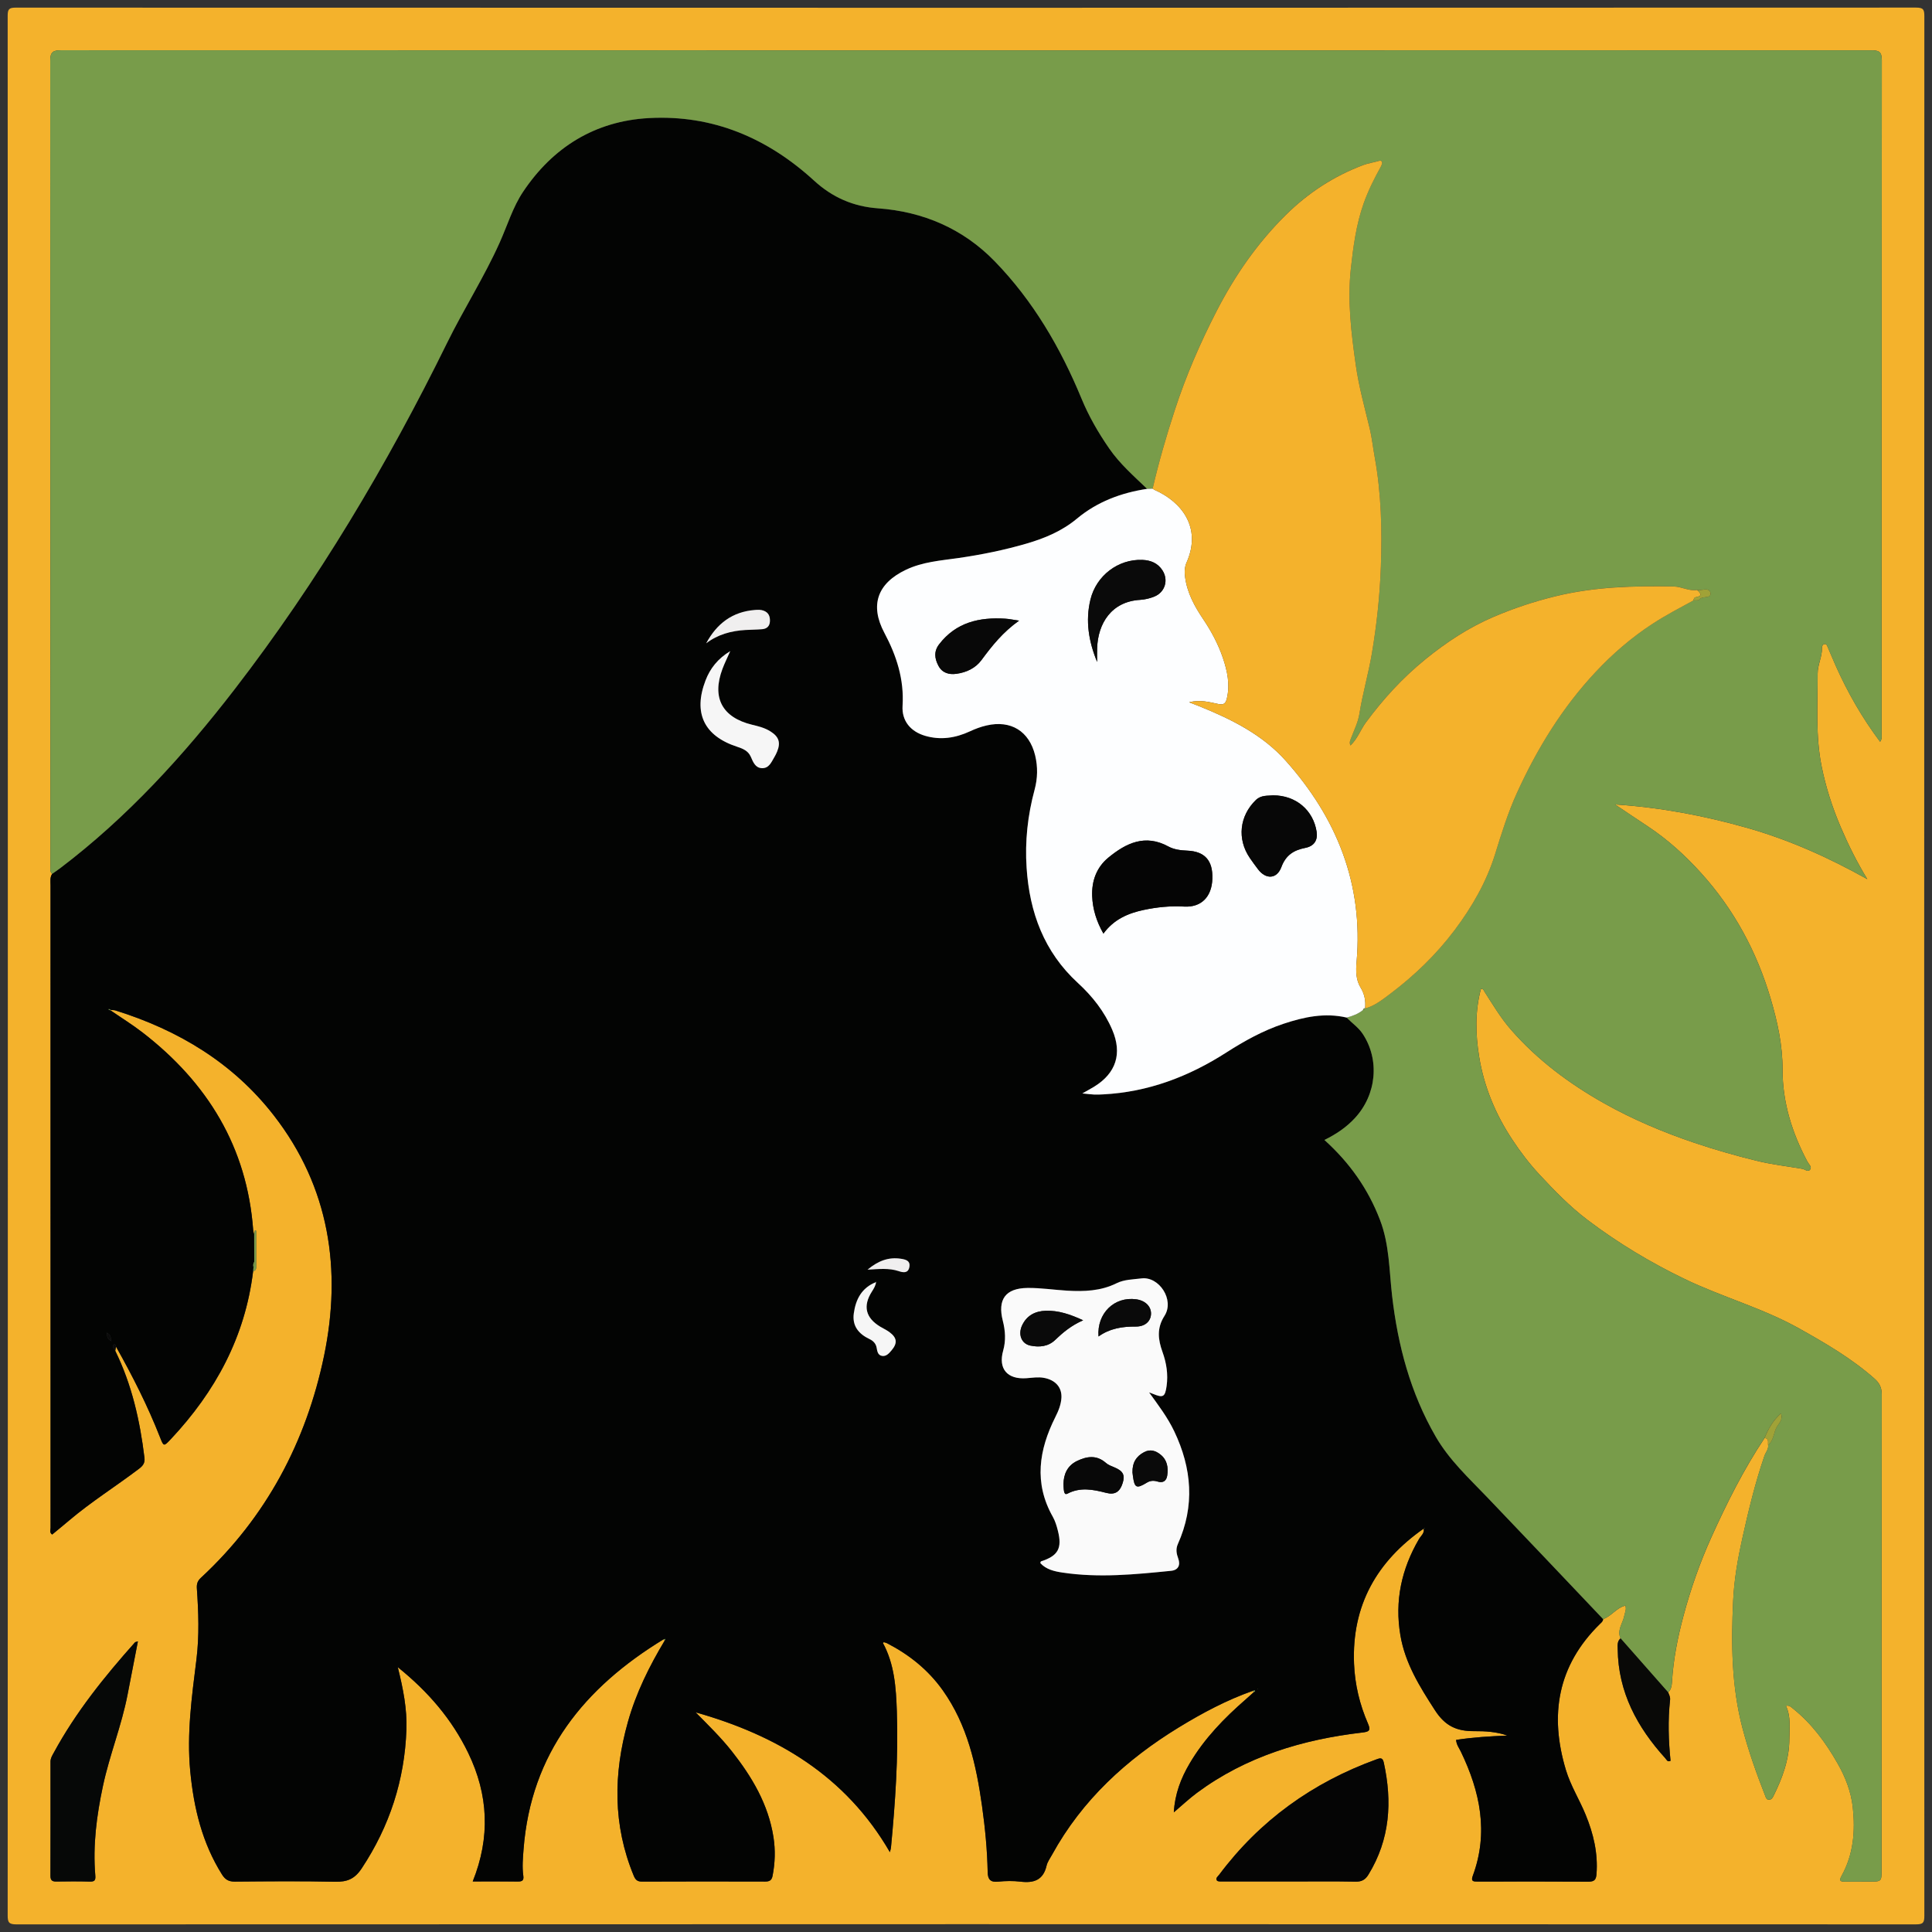 <?xml version="1.0" encoding="utf-8"?>
<!-- Generator: Adobe Illustrator 16.0.0, SVG Export Plug-In . SVG Version: 6.00 Build 0)  -->
<!DOCTYPE svg PUBLIC "-//W3C//DTD SVG 1.1//EN" "http://www.w3.org/Graphics/SVG/1.1/DTD/svg11.dtd">
<svg version="1.1" id="Layer_1" xmlns="http://www.w3.org/2000/svg" xmlns:xlink="http://www.w3.org/1999/xlink" x="0px" y="0px"
	 width="100px" height="100px" viewBox="0 0 100 100" enable-background="new 0 0 100 100" xml:space="preserve">
<rect x="0" y="0" width="100" height="100" fill="#333333" stroke="none"/>
<g>
	<path fill="#F4B22C" d="M0.405,49.953c0-16.377,0.001-32.755-0.008-49.131c0-0.337,0.063-0.427,0.417-0.427
		c32.784,0.01,65.569,0.011,98.352-0.002c0.389,0,0.438,0.098,0.438,0.455c-0.01,32.769-0.01,65.537,0,98.306
		c0,0.364-0.061,0.451-0.441,0.451c-32.768-0.012-65.537-0.012-98.306,0.001c-0.408,0-0.461-0.109-0.46-0.479
		C0.406,82.736,0.405,66.345,0.405,49.953z M83.879,84.803c-0.18,0.148-0.148,0.357-0.146,0.55c0.023,2.235,1.01,4.053,2.469,5.66
		c0.061,0.066,0.098,0.206,0.266,0.126c-0.107-1.043-0.141-2.097-0.025-3.147c0.018-0.148-0.045-0.267-0.098-0.392
		c0.154-0.148,0.186-0.346,0.197-0.543c0.07-1.166,0.297-2.309,0.598-3.429c0.369-1.382,0.844-2.735,1.434-4.045
		c0.803-1.78,1.676-3.523,2.762-5.153c0.25,0.031,0.154,0.233,0.182,0.373c0.029,0.216-0.129,0.37-0.191,0.555
		c-0.479,1.393-0.822,2.817-1.141,4.255c-0.238,1.07-0.426,2.149-0.477,3.228c-0.107,2.216-0.09,4.432,0.484,6.616
		c0.316,1.202,0.73,2.36,1.18,3.51c0.031,0.08,0.062,0.184,0.178,0.188c0.125,0.002,0.186-0.078,0.238-0.182
		c0.465-0.93,0.822-1.894,0.828-2.949c0.004-0.582,0.088-1.174-0.178-1.733c0.182-0.031,0.266,0.064,0.359,0.14
		c0.979,0.781,1.705,1.768,2.318,2.847c0.404,0.708,0.697,1.467,0.785,2.27c0.133,1.225,0.037,2.438-0.582,3.547
		c-0.166,0.298-0.012,0.3,0.203,0.299c0.414-0.001,0.828-0.001,1.24-0.002c0.625-0.001,0.627-0.001,0.627-0.604
		c0-8.204-0.002-16.409,0.01-24.613c0-0.363-0.127-0.599-0.383-0.823c-1.182-1.042-2.531-1.828-3.898-2.593
		c-1.887-1.056-3.98-1.622-5.922-2.558c-1.781-0.859-3.461-1.871-5.033-3.062c-0.912-0.692-1.709-1.513-2.492-2.356
		c-0.52-0.562-0.971-1.154-1.383-1.779c-0.871-1.311-1.473-2.746-1.727-4.306c-0.191-1.176-0.217-2.356,0.094-3.521
		c0.135,0.006,0.145,0.095,0.184,0.155c0.436,0.678,0.848,1.372,1.381,1.979c1.365,1.559,3.002,2.779,4.803,3.793
		c1.486,0.837,3.053,1.497,4.664,2.043c1.059,0.358,2.137,0.665,3.221,0.933c0.779,0.192,1.586,0.284,2.379,0.419
		c0.139,0.022,0.297,0.196,0.406,0.037c0.102-0.145-0.072-0.278-0.141-0.409c-0.795-1.489-1.289-3.068-1.287-4.764
		c0.004-1.265-0.264-2.478-0.615-3.669c-0.719-2.436-1.9-4.627-3.613-6.518c-0.818-0.903-1.715-1.719-2.734-2.394
		c-0.539-0.355-1.074-0.717-1.711-1.144c2.391,0.158,4.607,0.585,6.791,1.2c2.199,0.619,4.264,1.548,6.268,2.667
		c-0.539-0.881-0.986-1.784-1.385-2.717c-0.43-1.01-0.764-2.051-0.979-3.121c-0.32-1.585-0.201-3.197-0.205-4.8
		c-0.002-0.467,0.238-0.875,0.223-1.336c-0.002-0.073,0.035-0.194,0.152-0.196c0.09-0.003,0.115,0.09,0.143,0.156
		c0.141,0.316,0.27,0.638,0.41,0.954c0.623,1.396,1.375,2.714,2.305,3.95c0.111-0.154,0.076-0.295,0.076-0.427
		c0-11.618-0.002-23.235,0.012-34.854c0-0.465-0.178-0.508-0.557-0.508C65.617,2.611,34.391,2.611,3.165,2.602
		C2.732,2.601,2.6,2.699,2.6,3.149C2.612,17.033,2.61,30.916,2.611,44.8c0,0.148-0.044,0.311,0.088,0.434
		c-0.12,0.179-0.083,0.383-0.083,0.578C2.614,56.903,2.614,67.994,2.618,79.085c0,0.109-0.067,0.242,0.082,0.344
		c0.292-0.242,0.587-0.48,0.876-0.727c1.146-0.971,2.419-1.768,3.613-2.673c0.193-0.146,0.322-0.293,0.289-0.568
		c-0.232-1.922-0.652-3.792-1.513-5.542c0.013-0.073,0.025-0.146,0.039-0.218c0.855,1.519,1.642,3.069,2.279,4.693
		c0.19,0.485,0.192,0.486,0.56,0.096c2.311-2.462,3.85-5.301,4.259-8.694c0.102-0.021,0.157-0.083,0.157-0.188
		c0-0.637,0-1.271,0-1.908c-0.024-0.002-0.047-0.004-0.071-0.006c-0.011,0.068-0.021,0.135-0.032,0.202
		c-0.018-0.073-0.045-0.146-0.051-0.221c-0.313-4.304-2.367-7.637-5.727-10.233c-0.529-0.408-1.101-0.762-1.653-1.142l0.021-0.021
		c0.076,0.006,0.155-0.001,0.226,0.021c3.261,1.019,6.09,2.715,8.205,5.44c2.88,3.71,3.519,7.988,2.596,12.438
		c-0.922,4.438-2.993,8.358-6.375,11.49c-0.175,0.161-0.225,0.314-0.208,0.557c0.085,1.222,0.129,2.446-0.022,3.664
		c-0.24,1.929-0.509,3.849-0.32,5.803c0.183,1.896,0.617,3.703,1.645,5.337c0.167,0.264,0.349,0.366,0.663,0.363
		c1.729-0.015,3.458-0.031,5.187,0.007c0.618,0.013,1.01-0.136,1.376-0.688c1.45-2.189,2.226-4.578,2.317-7.191
		c0.037-1.055-0.163-2.089-0.447-3.228c1.589,1.28,2.806,2.707,3.646,4.441c1.048,2.163,1.151,4.372,0.233,6.651
		c0.821,0,1.584-0.004,2.348,0.003c0.215,0.003,0.305-0.059,0.271-0.293c-0.065-0.456-0.022-0.914,0.012-1.373
		c0.381-4.979,3.144-8.37,7.246-10.869c0.018,0.024,0.038,0.046,0.06,0.065c-0.798,1.328-1.482,2.709-1.903,4.206
		c-0.755,2.683-0.783,5.34,0.298,7.957c0.088,0.214,0.184,0.312,0.428,0.31c2.128-0.009,4.255-0.008,6.383-0.002
		c0.221,0,0.332-0.063,0.377-0.292c0.131-0.667,0.152-1.336,0.047-2.007c-0.266-1.701-1.113-3.123-2.158-4.447
		c-0.568-0.72-1.226-1.357-1.871-2.012c4.204,1.188,7.762,3.279,10.055,7.238c0.031-0.126,0.05-0.18,0.056-0.235
		c0.223-2.347,0.387-4.697,0.304-7.058c-0.042-1.218-0.122-2.436-0.722-3.537c0.029-0.021,0.043-0.04,0.052-0.038
		c0.058,0.017,0.118,0.03,0.171,0.058c1.146,0.593,2.127,1.378,2.879,2.438c1.271,1.791,1.73,3.857,2.028,5.977
		c0.16,1.137,0.271,2.277,0.293,3.425c0.008,0.393,0.148,0.538,0.549,0.496c0.379-0.038,0.77-0.045,1.146,0
		c0.689,0.086,1.182-0.076,1.354-0.828c0.047-0.202,0.186-0.385,0.287-0.572c1.555-2.827,3.844-4.925,6.564-6.588
		c1.213-0.741,2.469-1.41,3.816-1.885c0.02,0.022,0.039,0.043,0.061,0.062c-0.137,0.122-0.27,0.246-0.408,0.366
		c-1.125,0.978-2.156,2.037-2.918,3.332c-0.449,0.764-0.762,1.571-0.816,2.525c0.434-0.369,0.801-0.714,1.201-1.012
		c2.543-1.882,5.459-2.757,8.555-3.119c0.344-0.04,0.453-0.097,0.295-0.459c-0.43-0.988-0.68-2.024-0.723-3.107
		c-0.121-3.017,1.18-5.296,3.611-6.993l-0.006-0.008c0.059,0.246-0.146,0.386-0.246,0.558c-0.902,1.549-1.262,3.194-0.959,4.978
		c0.248,1.459,1,2.654,1.787,3.875c0.531,0.823,1.133,1.091,2.035,1.084c0.568-0.004,1.158,0.03,1.713,0.228
		c-0.889,0.036-1.77,0.089-2.652,0.225c0.018,0.252,0.158,0.423,0.248,0.611c0.996,2.067,1.445,4.188,0.615,6.426
		c-0.111,0.298,0.041,0.295,0.252,0.295c1.914-0.003,3.826-0.007,5.74,0.005c0.299,0.001,0.389-0.097,0.412-0.389
		c0.084-1.081-0.158-2.093-0.564-3.081c-0.318-0.776-0.771-1.491-1.018-2.305c-0.863-2.856-0.432-5.406,1.75-7.554
		c0.076-0.075,0.168-0.137,0.174-0.259c0.432-0.146,0.688-0.589,1.152-0.696c0.066,0.189-0.02,0.346-0.055,0.521
		C84,84.017,83.686,84.372,83.879,84.803z M66.775,97.385c1.133,0,2.264-0.014,3.396,0.009c0.32,0.007,0.506-0.111,0.662-0.37
		c1.113-1.816,1.236-3.763,0.791-5.793c-0.062-0.292-0.207-0.228-0.393-0.161c-3.287,1.195-6.018,3.151-8.123,5.96
		c-0.066,0.089-0.213,0.186-0.117,0.309c0.047,0.058,0.195,0.045,0.297,0.046C64.451,97.387,65.613,97.386,66.775,97.385z
		 M7.138,84.957c-0.097,0.032-0.134,0.032-0.151,0.051c-1.578,1.771-3.062,3.611-4.2,5.707C2.707,90.861,2.615,91,2.615,91.182
		c0.002,1.972,0.002,3.943-0.003,5.915c-0.001,0.219,0.082,0.295,0.297,0.291c0.581-0.009,1.162-0.013,1.742,0.003
		c0.249,0.006,0.303-0.069,0.282-0.316c-0.133-1.567,0.07-3.105,0.397-4.638c0.341-1.6,0.966-3.122,1.274-4.729
		C6.778,86.802,6.956,85.897,7.138,84.957z"/>
	<path fill-rule="evenodd" clip-rule="evenodd" fill="#030403" d="M64.838,87.52c-1.348,0.475-2.604,1.144-3.816,1.885
		c-2.721,1.663-5.01,3.761-6.564,6.588c-0.102,0.188-0.24,0.37-0.287,0.572c-0.172,0.752-0.664,0.914-1.354,0.828
		c-0.377-0.045-0.768-0.038-1.146,0c-0.4,0.042-0.541-0.104-0.549-0.496c-0.022-1.147-0.133-2.288-0.293-3.425
		c-0.298-2.119-0.757-4.186-2.028-5.977c-0.752-1.06-1.733-1.845-2.879-2.438C45.868,85.03,45.808,85.017,45.75,85
		c-0.008-0.002-0.023,0.017-0.052,0.038c0.601,1.102,0.68,2.319,0.722,3.537c0.083,2.36-0.081,4.711-0.304,7.058
		c-0.005,0.056-0.025,0.109-0.056,0.235c-2.292-3.959-5.851-6.05-10.055-7.238c0.645,0.654,1.303,1.292,1.871,2.012
		c1.044,1.324,1.892,2.746,2.158,4.447c0.105,0.671,0.084,1.34-0.047,2.007c-0.045,0.229-0.156,0.292-0.377,0.292
		c-2.128-0.006-4.255-0.007-6.383,0.002c-0.244,0.002-0.339-0.096-0.428-0.31c-1.081-2.617-1.054-5.274-0.298-7.957
		c0.421-1.497,1.105-2.878,1.903-4.206c0.013-0.03,0.025-0.059,0.038-0.089c-0.032,0.008-0.065,0.016-0.097,0.023
		c-4.102,2.499-6.865,5.89-7.246,10.869c-0.035,0.459-0.077,0.917-0.012,1.373c0.033,0.234-0.056,0.296-0.271,0.293
		c-0.764-0.007-1.527-0.003-2.348-0.003c0.918-2.279,0.815-4.488-0.233-6.651c-0.84-1.734-2.056-3.161-3.646-4.441
		c0.284,1.139,0.484,2.173,0.447,3.228c-0.091,2.613-0.867,5.002-2.317,7.191c-0.366,0.553-0.758,0.701-1.376,0.688
		c-1.729-0.038-3.458-0.021-5.187-0.007c-0.314,0.003-0.497-0.1-0.663-0.363c-1.028-1.634-1.462-3.44-1.645-5.337
		c-0.188-1.954,0.081-3.874,0.32-5.803c0.151-1.218,0.107-2.442,0.022-3.664c-0.017-0.242,0.034-0.396,0.208-0.557
		c3.382-3.132,5.454-7.052,6.375-11.49c0.923-4.449,0.284-8.728-2.596-12.438c-2.114-2.726-4.943-4.422-8.205-5.44
		c-0.071-0.021-0.15-0.015-0.227-0.021c-0.035-0.019-0.069-0.039-0.104-0.054c-0.006-0.003-0.021,0.018-0.032,0.027
		c0.039,0.017,0.077,0.032,0.116,0.048c0.552,0.38,1.124,0.733,1.653,1.142c3.36,2.597,5.413,5.93,5.727,10.233
		c0.006,0.074,0.033,0.147,0.051,0.221c0.001,0.469,0.003,0.938,0.004,1.405c-0.055,0.093-0.071,0.191-0.041,0.296
		c-0.006,0.066-0.012,0.132-0.018,0.198c-0.409,3.394-1.948,6.232-4.259,8.694c-0.367,0.391-0.369,0.39-0.56-0.096
		c-0.637-1.624-1.424-3.175-2.279-4.693c-0.013-0.08-0.071-0.162-0.13-0.086c-0.083,0.108,0.039,0.207,0.092,0.304
		c0.86,1.75,1.28,3.62,1.513,5.542c0.033,0.275-0.096,0.422-0.289,0.568c-1.194,0.905-2.468,1.702-3.613,2.673
		c-0.29,0.246-0.584,0.484-0.876,0.727c-0.149-0.102-0.082-0.234-0.082-0.344C2.614,67.994,2.614,56.903,2.616,45.812
		c0-0.195-0.037-0.399,0.083-0.578c0.138-0.097,0.278-0.189,0.412-0.291c3.479-2.637,6.388-5.833,9.04-9.272
		c4.302-5.579,7.885-11.604,10.99-17.92c0.864-1.756,1.923-3.409,2.724-5.197c0.394-0.879,0.679-1.83,1.206-2.619
		c1.54-2.307,3.722-3.669,6.519-3.821c3.306-0.18,6.138,1.033,8.555,3.245c0.944,0.863,2.027,1.334,3.295,1.426
		c2.353,0.169,4.414,1.061,6.048,2.743c1.982,2.04,3.404,4.473,4.486,7.092c0.383,0.929,0.873,1.777,1.439,2.596
		c0.549,0.797,1.271,1.426,1.961,2.089c-1.342,0.201-2.586,0.669-3.629,1.538c-0.775,0.646-1.662,1.016-2.605,1.292
		c-1.158,0.339-2.341,0.578-3.537,0.751c-0.919,0.132-1.849,0.196-2.713,0.607c-1.478,0.702-1.88,1.83-1.115,3.266
		c0.629,1.18,1.027,2.406,0.941,3.771c-0.049,0.778,0.408,1.332,1.164,1.556c0.804,0.236,1.574,0.116,2.319-0.229
		c0.278-0.129,0.562-0.236,0.861-0.305c1.265-0.293,2.214,0.295,2.519,1.553c0.143,0.594,0.129,1.187-0.029,1.771
		c-0.359,1.327-0.506,2.677-0.414,4.044c0.152,2.306,0.902,4.35,2.652,5.957c0.748,0.686,1.375,1.479,1.779,2.423
		c0.529,1.233,0.201,2.252-0.941,2.952c-0.176,0.107-0.359,0.204-0.605,0.345c0.256,0.025,0.432,0.049,0.607,0.058
		c0.154,0.007,0.307,0,0.459-0.008c2.338-0.117,4.443-0.921,6.393-2.172c0.932-0.597,1.893-1.128,2.941-1.479
		c1.066-0.356,2.152-0.589,3.285-0.324c0.27,0.287,0.604,0.505,0.828,0.844c0.887,1.343,0.721,3.143-0.408,4.361
		c-0.439,0.475-0.965,0.829-1.574,1.13c1.311,1.184,2.264,2.539,2.877,4.141c0.488,1.271,0.473,2.604,0.625,3.921
		c0.297,2.571,0.949,5.033,2.26,7.296c0.701,1.211,1.711,2.142,2.662,3.134c2.008,2.096,4.002,4.205,6,6.308
		c-0.006,0.122-0.098,0.184-0.174,0.259c-2.182,2.147-2.613,4.697-1.75,7.554c0.246,0.813,0.699,1.528,1.018,2.305
		c0.406,0.988,0.648,2,0.564,3.081c-0.023,0.292-0.113,0.39-0.412,0.389c-1.914-0.012-3.826-0.008-5.74-0.005
		c-0.211,0-0.363,0.003-0.252-0.295c0.83-2.238,0.381-4.358-0.615-6.426c-0.09-0.188-0.23-0.359-0.248-0.611
		c0.883-0.136,1.764-0.188,2.652-0.225c-0.555-0.197-1.145-0.231-1.713-0.228c-0.902,0.007-1.504-0.261-2.035-1.084
		c-0.787-1.221-1.539-2.416-1.787-3.875c-0.303-1.783,0.057-3.429,0.959-4.978c0.1-0.172,0.305-0.312,0.246-0.558
		c0.021-0.005,0.041-0.01,0.061-0.017c-0.008-0.002-0.021-0.011-0.025-0.009c-0.012,0.009-0.02,0.022-0.029,0.033
		c-2.432,1.697-3.732,3.977-3.611,6.993c0.043,1.083,0.293,2.119,0.723,3.107c0.158,0.362,0.049,0.419-0.295,0.459
		c-3.096,0.362-6.012,1.237-8.555,3.119c-0.4,0.298-0.768,0.643-1.201,1.012c0.055-0.954,0.367-1.762,0.816-2.525
		c0.762-1.295,1.793-2.354,2.918-3.332c0.139-0.12,0.271-0.244,0.408-0.366c0.033-0.02,0.088-0.033,0.051-0.084
		C64.939,87.484,64.877,87.512,64.838,87.52z M5.555,69.002c-0.016-0.011-0.032-0.021-0.048-0.032
		c0.01,0.018,0.021,0.033,0.031,0.049c-0.001,0.155,0.036,0.292,0.186,0.372c0.017,0.011,0.035,0.021,0.052,0.031
		c-0.011-0.017-0.022-0.034-0.032-0.052C5.744,69.216,5.706,69.079,5.555,69.002z M45.338,66.364
		c-0.734,0.289-1.045,0.885-1.146,1.615c-0.09,0.653,0.249,1.062,0.814,1.332c0.181,0.086,0.326,0.223,0.366,0.441
		c0.033,0.179,0.059,0.389,0.277,0.429c0.221,0.038,0.362-0.129,0.492-0.281c0.323-0.378,0.294-0.658-0.113-0.956
		c-0.147-0.106-0.315-0.184-0.471-0.277c-0.755-0.456-0.904-1.068-0.43-1.813c0.102-0.16,0.201-0.315,0.218-0.506
		c-0.005-0.003-0.009-0.006-0.014-0.01C45.334,66.347,45.336,66.355,45.338,66.364z M59.477,72.071
		c0.066,0.024,0.135,0.046,0.199,0.073c0.525,0.218,0.627,0.166,0.707-0.408c0.084-0.603-0.008-1.191-0.213-1.76
		c-0.23-0.641-0.307-1.231,0.104-1.87c0.529-0.828-0.281-2.051-1.189-1.938c-0.439,0.054-0.895,0.054-1.293,0.251
		c-0.816,0.404-1.676,0.434-2.551,0.384c-0.686-0.041-1.371-0.147-2.057-0.141c-1.145,0.012-1.562,0.601-1.279,1.703
		c0.131,0.512,0.162,1.024,0.018,1.54c-0.266,0.936,0.209,1.502,1.205,1.429c0.305-0.021,0.607-0.074,0.912-0.017
		c0.588,0.111,0.928,0.488,0.898,1.032c-0.021,0.353-0.152,0.675-0.314,0.995c-0.85,1.696-1.123,3.412-0.131,5.163
		c0.125,0.223,0.201,0.479,0.264,0.73c0.229,0.903,0.006,1.294-0.877,1.578c-0.018,0.007-0.021,0.052-0.035,0.089
		c0.309,0.335,0.734,0.43,1.152,0.491c1.877,0.282,3.75,0.098,5.621-0.092c0.363-0.036,0.494-0.296,0.367-0.635
		c-0.094-0.256-0.135-0.49-0.02-0.75c0.887-1.976,0.729-3.915-0.188-5.837C60.432,73.359,59.957,72.734,59.477,72.071z
		 M37.797,33.702c-0.64,0.387-1.039,0.892-1.278,1.515c-0.649,1.688-0.079,2.875,1.632,3.434c0.293,0.097,0.572,0.205,0.712,0.522
		c0.116,0.263,0.227,0.574,0.573,0.587c0.369,0.014,0.49-0.313,0.645-0.572c0.055-0.092,0.102-0.188,0.143-0.287
		c0.193-0.47,0.091-0.771-0.35-1.046c-0.289-0.182-0.614-0.263-0.941-0.341c-1.553-0.376-2.099-1.398-1.539-2.891
		C37.503,34.331,37.644,34.05,37.797,33.702z M36.552,33.298c0.604-0.462,1.296-0.646,2.033-0.689
		c0.289-0.017,0.58-0.016,0.869-0.042c0.243-0.021,0.388-0.16,0.397-0.418c0.008-0.252-0.07-0.445-0.329-0.541
		c-0.151-0.056-0.297-0.047-0.451-0.035C37.912,31.662,37.102,32.274,36.552,33.298z M44.905,65.717
		c0.595-0.033,1.104-0.09,1.608,0.075c0.206,0.068,0.483,0.137,0.554-0.196c0.071-0.343-0.188-0.406-0.441-0.444
		C46,65.057,45.459,65.254,44.905,65.717z M65.123,87.427L65.1,87.413l-0.004,0.019L65.123,87.427z"/>
	<path fill-rule="evenodd" clip-rule="evenodd" fill="#789C4A" d="M82.977,83.804c-1.998-2.103-3.992-4.212-6-6.308
		c-0.951-0.992-1.961-1.923-2.662-3.134c-1.311-2.263-1.963-4.725-2.26-7.296c-0.152-1.317-0.137-2.65-0.625-3.921
		c-0.613-1.602-1.566-2.957-2.877-4.141c0.609-0.301,1.135-0.655,1.574-1.13c1.129-1.219,1.295-3.019,0.408-4.361
		c-0.225-0.339-0.559-0.557-0.828-0.844c0.303-0.082,0.594-0.189,0.84-0.391c0.039-0.027,0.078-0.055,0.117-0.082l-0.008,0.002
		c0.508-0.138,0.912-0.466,1.314-0.771c1.254-0.947,2.377-2.032,3.326-3.294c0.902-1.202,1.643-2.488,2.092-3.932
		c0.332-1.071,0.664-2.145,1.129-3.165c1.043-2.29,2.348-4.415,4.074-6.259c0.883-0.942,1.854-1.779,2.943-2.491
		c0.686-0.448,1.406-0.82,2.119-1.211c0.104-0.011,0.264,0.016,0.303-0.042c0.15-0.217,0.65-0.015,0.572-0.363
		c-0.064-0.282-0.449-0.097-0.688-0.134c-0.42,0.067-0.791-0.173-1.203-0.182c-2.061-0.039-4.104,0.011-6.129,0.507
		c-1.113,0.272-2.182,0.629-3.229,1.078c-1.279,0.551-2.422,1.305-3.508,2.188c-1.18,0.96-2.182,2.057-3.078,3.272
		c-0.275,0.376-0.428,0.841-0.795,1.184c-0.066-0.156-0.018-0.249,0.021-0.351c0.158-0.424,0.371-0.84,0.441-1.278
		c0.166-1.052,0.467-2.071,0.645-3.121c0.252-1.492,0.414-2.992,0.467-4.497c0.066-1.9,0.023-3.801-0.32-5.687
		c-0.088-0.489-0.145-1.002-0.258-1.479c-0.264-1.092-0.562-2.169-0.721-3.287c-0.232-1.65-0.436-3.294-0.256-4.964
		c0.125-1.15,0.277-2.294,0.664-3.393c0.234-0.663,0.549-1.29,0.891-1.905c0.041-0.074,0.082-0.191,0.053-0.253
		c-0.047-0.094-0.158-0.039-0.248-0.016c-0.234,0.063-0.479,0.101-0.705,0.185c-1.529,0.57-2.865,1.444-4.025,2.592
		c-1.471,1.455-2.629,3.129-3.576,4.968c-0.854,1.66-1.59,3.36-2.168,5.137c-0.438,1.339-0.826,2.687-1.145,4.056
		c-0.094,0.004-0.191,0.008-0.285,0.011c-0.689-0.663-1.412-1.292-1.961-2.089c-0.566-0.818-1.057-1.667-1.439-2.596
		c-1.082-2.619-2.504-5.052-4.486-7.092c-1.635-1.683-3.695-2.574-6.048-2.743c-1.269-0.092-2.352-0.562-3.295-1.426
		c-2.417-2.212-5.249-3.425-8.555-3.245c-2.796,0.152-4.979,1.515-6.519,3.821c-0.527,0.789-0.812,1.74-1.206,2.619
		c-0.801,1.788-1.86,3.441-2.724,5.197c-3.105,6.315-6.688,12.341-10.99,17.92c-2.652,3.439-5.562,6.636-9.04,9.272
		c-0.134,0.102-0.274,0.194-0.412,0.291C2.567,45.11,2.611,44.948,2.611,44.8C2.61,30.916,2.612,17.033,2.6,3.149
		c0-0.45,0.132-0.549,0.564-0.548c31.227,0.01,62.453,0.01,93.679,0.003c0.379,0,0.557,0.043,0.557,0.508
		c-0.014,11.618-0.012,23.235-0.012,34.854c0,0.132,0.035,0.272-0.076,0.427c-0.93-1.236-1.682-2.555-2.305-3.95
		c-0.141-0.316-0.27-0.638-0.41-0.954c-0.027-0.066-0.053-0.159-0.143-0.156c-0.117,0.002-0.154,0.123-0.152,0.196
		c0.016,0.461-0.225,0.869-0.223,1.336c0.004,1.603-0.115,3.215,0.205,4.8c0.215,1.07,0.549,2.111,0.979,3.121
		c0.398,0.933,0.846,1.836,1.385,2.717c-2.004-1.119-4.068-2.048-6.268-2.667c-2.184-0.615-4.4-1.042-6.791-1.2
		c0.637,0.427,1.172,0.788,1.711,1.144c1.02,0.675,1.916,1.49,2.734,2.394c1.713,1.891,2.895,4.082,3.613,6.518
		c0.352,1.191,0.619,2.404,0.615,3.669c-0.002,1.695,0.492,3.274,1.287,4.764c0.068,0.131,0.242,0.265,0.141,0.409
		c-0.109,0.159-0.268-0.015-0.406-0.037c-0.793-0.135-1.6-0.227-2.379-0.419c-1.084-0.268-2.162-0.574-3.221-0.933
		c-1.611-0.546-3.178-1.206-4.664-2.043c-1.801-1.014-3.438-2.234-4.803-3.793c-0.533-0.606-0.945-1.301-1.381-1.979
		c-0.039-0.061-0.049-0.149-0.184-0.155c-0.311,1.164-0.285,2.345-0.094,3.521c0.254,1.56,0.855,2.995,1.727,4.306
		c0.412,0.625,0.863,1.218,1.383,1.779c0.783,0.844,1.58,1.664,2.492,2.356c1.572,1.191,3.252,2.203,5.033,3.062
		c1.941,0.936,4.035,1.502,5.922,2.558c1.367,0.765,2.717,1.551,3.898,2.593c0.256,0.225,0.383,0.46,0.383,0.823
		c-0.012,8.204-0.01,16.409-0.01,24.613c0,0.604-0.002,0.604-0.627,0.604c-0.412,0.001-0.826,0.001-1.24,0.002
		c-0.215,0.001-0.369-0.001-0.203-0.299c0.619-1.108,0.715-2.322,0.582-3.547c-0.088-0.803-0.381-1.562-0.785-2.27
		c-0.613-1.079-1.34-2.065-2.318-2.847c-0.094-0.075-0.178-0.171-0.359-0.14c0.266,0.56,0.182,1.151,0.178,1.733
		c-0.006,1.056-0.363,2.02-0.828,2.949c-0.053,0.104-0.113,0.184-0.238,0.182c-0.115-0.004-0.146-0.107-0.178-0.188
		c-0.449-1.149-0.863-2.308-1.18-3.51c-0.574-2.185-0.592-4.4-0.484-6.616c0.051-1.078,0.238-2.157,0.477-3.228
		c0.318-1.438,0.662-2.862,1.141-4.255c0.062-0.185,0.221-0.339,0.191-0.555c0.305-0.25,0.275-0.664,0.471-0.978
		c0.102-0.164,0.316-0.364,0.193-0.669c-0.412,0.374-0.656,0.806-0.846,1.273c-1.086,1.63-1.959,3.373-2.762,5.153
		c-0.59,1.31-1.064,2.663-1.434,4.045c-0.301,1.12-0.527,2.263-0.598,3.429c-0.012,0.197-0.043,0.395-0.197,0.543
		c-0.822-0.933-1.645-1.864-2.465-2.797c-0.193-0.431,0.121-0.786,0.195-1.174c0.035-0.176,0.121-0.332,0.055-0.521
		C83.664,83.215,83.408,83.657,82.977,83.804z"/>
	<path fill-rule="evenodd" clip-rule="evenodd" fill="#050505" d="M66.775,97.385c-1.162,0.001-2.324,0.002-3.486-0.001
		c-0.102-0.001-0.25,0.012-0.297-0.046c-0.096-0.123,0.051-0.22,0.117-0.309c2.105-2.809,4.836-4.765,8.123-5.96
		c0.186-0.066,0.33-0.131,0.393,0.161c0.445,2.03,0.322,3.977-0.791,5.793c-0.156,0.259-0.342,0.377-0.662,0.37
		C69.039,97.371,67.908,97.385,66.775,97.385z"/>
	<path fill-rule="evenodd" clip-rule="evenodd" fill="#060807" d="M7.138,84.957c-0.182,0.94-0.36,1.845-0.534,2.75
		c-0.308,1.607-0.933,3.13-1.274,4.729c-0.327,1.532-0.53,3.07-0.397,4.638c0.021,0.247-0.034,0.322-0.282,0.316
		c-0.58-0.016-1.162-0.012-1.742-0.003c-0.215,0.004-0.298-0.072-0.297-0.291c0.006-1.972,0.005-3.943,0.003-5.915
		c0-0.182,0.092-0.32,0.172-0.467c1.138-2.096,2.623-3.937,4.2-5.707C7.004,84.989,7.041,84.989,7.138,84.957z"/>
	<path fill-rule="evenodd" clip-rule="evenodd" fill="#090907" d="M83.879,84.803c0.82,0.933,1.643,1.864,2.465,2.797
		c0.053,0.125,0.115,0.243,0.098,0.392c-0.115,1.051-0.082,2.104,0.025,3.147c-0.168,0.08-0.205-0.06-0.266-0.126
		c-1.459-1.607-2.445-3.425-2.469-5.66C83.73,85.16,83.699,84.951,83.879,84.803z"/>
	<path fill-rule="evenodd" clip-rule="evenodd" fill="#A0A237" d="M91.334,74.43c0.189-0.468,0.434-0.899,0.846-1.273
		c0.123,0.305-0.092,0.505-0.193,0.669c-0.195,0.313-0.166,0.728-0.471,0.978C91.488,74.663,91.584,74.461,91.334,74.43z"/>
	<path fill-rule="evenodd" clip-rule="evenodd" fill="#7A9C4B" d="M13.161,65.302c-0.001-0.468-0.002-0.937-0.004-1.405
		c0.011-0.067,0.021-0.134,0.032-0.202c0.024,0.002,0.047,0.004,0.071,0.006c0,0.637,0,1.271,0,1.908
		c0,0.104-0.056,0.166-0.157,0.188c0.006-0.066,0.012-0.132,0.018-0.198C13.191,65.508,13.166,65.403,13.161,65.302z"/>
	<path fill-rule="evenodd" clip-rule="evenodd" fill="#0A0A0A" d="M5.966,69.919c-0.053-0.097-0.175-0.195-0.092-0.304
		c0.06-0.076,0.118,0.006,0.13,0.086C5.991,69.773,5.979,69.846,5.966,69.919z"/>
	<path fill-rule="evenodd" clip-rule="evenodd" fill="#FDFEFF" d="M70.547,52.279c-0.246,0.201-0.537,0.309-0.84,0.391
		c-1.133-0.265-2.219-0.032-3.285,0.324c-1.049,0.351-2.01,0.882-2.941,1.479c-1.949,1.251-4.055,2.055-6.393,2.172
		c-0.152,0.008-0.305,0.015-0.459,0.008c-0.176-0.009-0.352-0.032-0.607-0.058c0.246-0.141,0.43-0.237,0.605-0.345
		c1.143-0.7,1.471-1.719,0.941-2.952c-0.404-0.944-1.031-1.737-1.779-2.423c-1.75-1.607-2.5-3.651-2.652-5.957
		c-0.092-1.367,0.055-2.717,0.414-4.044c0.158-0.584,0.172-1.177,0.029-1.771c-0.305-1.258-1.254-1.846-2.519-1.553
		c-0.299,0.068-0.583,0.176-0.861,0.305c-0.746,0.345-1.516,0.465-2.319,0.229c-0.756-0.224-1.213-0.777-1.164-1.556
		c0.086-1.365-0.312-2.592-0.941-3.771c-0.765-1.436-0.362-2.563,1.115-3.266c0.864-0.411,1.793-0.476,2.713-0.607
		c1.195-0.173,2.378-0.412,3.537-0.751c0.943-0.276,1.83-0.646,2.605-1.292c1.043-0.869,2.287-1.337,3.629-1.538
		c0.094-0.003,0.191-0.007,0.285-0.011c0.039,0.025,0.076,0.054,0.117,0.072c1.369,0.605,2.445,1.935,1.639,3.753
		c-0.104,0.234-0.111,0.494-0.074,0.764c0.109,0.814,0.49,1.505,0.936,2.167c0.42,0.625,0.773,1.284,1.016,1.996
		c0.232,0.685,0.383,1.383,0.207,2.113c-0.062,0.257-0.16,0.339-0.443,0.281c-0.463-0.096-0.932-0.234-1.51-0.09
		c0.238,0.092,0.391,0.149,0.541,0.211c1.656,0.67,3.254,1.465,4.457,2.812c2.639,2.954,4.025,6.377,3.672,10.4
		c-0.041,0.463-0.043,0.934,0.203,1.338c0.211,0.348,0.277,0.7,0.236,1.089l0.008-0.002C70.588,52.172,70.57,52.229,70.547,52.279z
		 M57.113,48.324c0.535-0.735,1.271-1.052,2.078-1.224c0.689-0.146,1.387-0.218,2.096-0.176c0.887,0.053,1.436-0.503,1.465-1.44
		c0.031-0.943-0.391-1.417-1.299-1.455c-0.342-0.014-0.686-0.056-0.98-0.216c-1.199-0.654-2.186-0.177-3.104,0.577
		c-0.617,0.508-0.869,1.213-0.838,2C56.559,47.054,56.748,47.682,57.113,48.324z M65.895,41.166
		c-0.268,0.032-0.611-0.026-0.889,0.24c-0.854,0.823-0.984,2.024-0.316,3.002c0.139,0.201,0.281,0.399,0.43,0.593
		c0.406,0.53,0.973,0.503,1.205-0.123c0.23-0.618,0.639-0.874,1.24-0.992c0.463-0.091,0.65-0.407,0.584-0.834
		C67.975,41.936,67.08,41.166,65.895,41.166z M56.787,34.263c0-0.242-0.006-0.484,0.002-0.727c0.041-1.243,0.721-2.399,2.223-2.487
		c0.254-0.016,0.518-0.078,0.752-0.177c0.541-0.228,0.723-0.848,0.41-1.342c-0.24-0.381-0.611-0.533-1.047-0.55
		c-1.244-0.048-2.383,0.808-2.686,2.054C56.172,32.136,56.352,33.208,56.787,34.263z M52.748,32.124
		c-0.324-0.047-0.518-0.089-0.715-0.102c-1.343-0.085-2.547,0.188-3.422,1.323c-0.288,0.373-0.233,0.744-0.041,1.111
		c0.193,0.37,0.542,0.475,0.935,0.42c0.519-0.072,0.986-0.293,1.293-0.708C51.341,33.434,51.902,32.724,52.748,32.124z"/>
	<path fill-rule="evenodd" clip-rule="evenodd" fill="#FAFAFA" d="M59.477,72.071c0.48,0.663,0.955,1.288,1.301,2.012
		c0.916,1.922,1.074,3.861,0.188,5.837c-0.115,0.26-0.074,0.494,0.02,0.75c0.127,0.339-0.004,0.599-0.367,0.635
		c-1.871,0.189-3.744,0.374-5.621,0.092c-0.418-0.062-0.844-0.156-1.152-0.491c0.014-0.037,0.018-0.082,0.035-0.089
		c0.883-0.284,1.105-0.675,0.877-1.578c-0.062-0.251-0.139-0.508-0.264-0.73c-0.992-1.751-0.719-3.467,0.131-5.163
		c0.162-0.32,0.293-0.643,0.314-0.995c0.029-0.544-0.311-0.921-0.898-1.032c-0.305-0.058-0.607-0.005-0.912,0.017
		c-0.996,0.073-1.471-0.493-1.205-1.429c0.145-0.516,0.113-1.028-0.018-1.54c-0.283-1.103,0.135-1.691,1.279-1.703
		c0.686-0.007,1.371,0.1,2.057,0.141c0.875,0.05,1.734,0.021,2.551-0.384c0.398-0.197,0.854-0.197,1.293-0.251
		c0.908-0.112,1.719,1.11,1.189,1.938c-0.41,0.639-0.334,1.229-0.104,1.87c0.205,0.568,0.297,1.157,0.213,1.76
		c-0.08,0.574-0.182,0.626-0.707,0.408C59.611,72.117,59.543,72.096,59.477,72.071z M55.047,76.79
		c0.004,0.494,0.059,0.598,0.211,0.519c0.664-0.346,1.328-0.211,2-0.038c0.451,0.116,0.709-0.047,0.854-0.515
		c0.129-0.413,0.014-0.621-0.43-0.806c-0.154-0.063-0.32-0.124-0.441-0.231c-0.477-0.419-0.98-0.346-1.49-0.101
		C55.215,75.874,55.055,76.35,55.047,76.79z M56.064,68.338c-0.676-0.311-1.279-0.514-1.936-0.493
		c-0.543,0.017-0.977,0.24-1.219,0.744c-0.23,0.477-0.041,0.964,0.422,1.059c0.465,0.096,0.926,0.053,1.287-0.295
		C55.027,68.961,55.455,68.603,56.064,68.338z M56.859,69.176c0.582-0.416,1.23-0.519,1.918-0.513
		c0.486,0.006,0.783-0.269,0.799-0.647c0.016-0.391-0.291-0.697-0.764-0.764C57.68,67.095,56.77,67.975,56.859,69.176z
		 M58.617,76.214c0.002,0.02,0.008,0.095,0.02,0.171c0.082,0.635,0.184,0.688,0.721,0.358c0.184-0.112,0.365-0.118,0.568-0.055
		c0.279,0.086,0.451-0.044,0.49-0.32c0.061-0.412-0.002-0.801-0.348-1.078c-0.25-0.201-0.527-0.296-0.848-0.128
		C58.818,75.376,58.605,75.695,58.617,76.214z"/>
	<path fill-rule="evenodd" clip-rule="evenodd" fill="#F6F6F6" d="M37.797,33.702c-0.153,0.348-0.294,0.629-0.403,0.921
		c-0.56,1.492-0.014,2.515,1.539,2.891c0.328,0.078,0.652,0.159,0.941,0.341c0.441,0.275,0.542,0.576,0.35,1.046
		c-0.041,0.099-0.088,0.195-0.143,0.287c-0.155,0.259-0.276,0.586-0.645,0.572c-0.346-0.013-0.457-0.324-0.573-0.587
		c-0.14-0.317-0.418-0.426-0.712-0.522c-1.71-0.559-2.281-1.746-1.632-3.434C36.758,34.594,37.158,34.089,37.797,33.702z"/>
	<path fill-rule="evenodd" clip-rule="evenodd" fill="#F6F6F6" d="M45.346,66.346c-0.018,0.192-0.117,0.348-0.218,0.508
		c-0.474,0.745-0.325,1.357,0.43,1.813c0.156,0.094,0.324,0.171,0.471,0.277c0.407,0.298,0.436,0.578,0.113,0.956
		c-0.13,0.152-0.271,0.319-0.492,0.281c-0.218-0.04-0.244-0.25-0.277-0.429c-0.04-0.219-0.185-0.355-0.366-0.441
		c-0.566-0.27-0.904-0.679-0.814-1.332c0.101-0.73,0.412-1.326,1.146-1.615L45.346,66.346z"/>
	<path fill-rule="evenodd" clip-rule="evenodd" fill="#F0EFEF" d="M36.552,33.298c0.549-1.023,1.359-1.636,2.52-1.726
		c0.154-0.012,0.3-0.021,0.451,0.035c0.258,0.096,0.337,0.289,0.329,0.541c-0.009,0.258-0.154,0.396-0.397,0.418
		c-0.289,0.026-0.58,0.025-0.869,0.042C37.849,32.652,37.156,32.836,36.552,33.298z"/>
	<path fill-rule="evenodd" clip-rule="evenodd" fill="#F0EFEF" d="M44.905,65.717c0.554-0.463,1.095-0.66,1.72-0.565
		c0.253,0.038,0.513,0.102,0.441,0.444c-0.07,0.333-0.348,0.265-0.554,0.196C46.01,65.627,45.5,65.684,44.905,65.717z"/>
	<path fill-rule="evenodd" clip-rule="evenodd" fill="#0A0A0A" d="M5.555,69.002c0.151,0.077,0.189,0.214,0.188,0.368l-0.02,0.021
		c-0.15-0.08-0.187-0.217-0.186-0.372L5.555,69.002z"/>
	<path fill-rule="evenodd" clip-rule="evenodd" fill="#789C4B" d="M13.161,65.302c0.005,0.102,0.03,0.206-0.041,0.296
		C13.09,65.493,13.105,65.395,13.161,65.302z"/>
	<path fill-rule="evenodd" clip-rule="evenodd" fill="#789C4B" d="M5.727,52.301c-0.039-0.016-0.078-0.031-0.116-0.048
		c0.011-0.01,0.026-0.03,0.032-0.027c0.036,0.015,0.07,0.035,0.104,0.054C5.748,52.279,5.727,52.301,5.727,52.301z"/>
	<path fill-rule="evenodd" clip-rule="evenodd" fill="#0A0A0A" d="M5.743,69.37c0.01,0.018,0.021,0.035,0.032,0.052
		c-0.018-0.011-0.035-0.021-0.052-0.031L5.743,69.37z"/>
	<path fill-rule="evenodd" clip-rule="evenodd" fill="#0A0A0A" d="M5.538,69.019c-0.01-0.016-0.021-0.031-0.031-0.049
		c0.017,0.011,0.032,0.021,0.048,0.032L5.538,69.019z"/>
	<path fill-rule="evenodd" clip-rule="evenodd" fill="#F6F6F6" d="M45.338,66.364c-0.002-0.009-0.004-0.018-0.007-0.026
		c0.004,0.004,0.009,0.007,0.014,0.009C45.346,66.346,45.338,66.364,45.338,66.364z"/>
	<path fill-rule="evenodd" clip-rule="evenodd" fill="#789C4B" d="M73.695,79.115c0.01-0.011,0.018-0.024,0.029-0.033
		c0.004-0.002,0.018,0.007,0.025,0.009c-0.02,0.007-0.039,0.012-0.061,0.017L73.695,79.115z"/>
	<path fill-rule="evenodd" clip-rule="evenodd" fill="#789C4B" d="M34.345,84.852c0.032-0.008,0.065-0.016,0.097-0.023
		c-0.012,0.03-0.025,0.059-0.038,0.089C34.383,84.897,34.363,84.876,34.345,84.852z"/>
	<polygon fill-rule="evenodd" clip-rule="evenodd" fill="#789C4B" points="65.123,87.427 65.096,87.432 65.1,87.413 	"/>
	<path fill-rule="evenodd" clip-rule="evenodd" fill="#789C4B" d="M64.838,87.52c0.039-0.008,0.102-0.035,0.111-0.021
		c0.037,0.051-0.018,0.064-0.051,0.084C64.877,87.562,64.857,87.542,64.838,87.52z"/>
	<path fill-rule="evenodd" clip-rule="evenodd" fill="#F4B22C" d="M70.656,52.199c0.041-0.389-0.025-0.741-0.236-1.089
		c-0.246-0.404-0.244-0.875-0.203-1.338c0.354-4.023-1.033-7.446-3.672-10.4c-1.203-1.348-2.801-2.143-4.457-2.812
		c-0.15-0.062-0.303-0.119-0.541-0.211c0.578-0.145,1.047-0.006,1.51,0.09c0.283,0.058,0.381-0.024,0.443-0.281
		c0.176-0.73,0.025-1.429-0.207-2.113c-0.242-0.712-0.596-1.371-1.016-1.996c-0.445-0.662-0.826-1.353-0.936-2.167
		c-0.037-0.27-0.029-0.529,0.074-0.764c0.807-1.818-0.27-3.147-1.639-3.753c-0.041-0.019-0.078-0.047-0.117-0.072
		c0.318-1.369,0.707-2.717,1.145-4.056c0.578-1.776,1.314-3.477,2.168-5.137c0.947-1.839,2.105-3.513,3.576-4.968
		c1.16-1.147,2.496-2.021,4.025-2.592c0.227-0.084,0.471-0.121,0.705-0.185c0.09-0.023,0.201-0.078,0.248,0.016
		c0.029,0.062-0.012,0.179-0.053,0.253c-0.342,0.615-0.656,1.242-0.891,1.905c-0.387,1.099-0.539,2.242-0.664,3.393
		c-0.18,1.67,0.023,3.313,0.256,4.964c0.158,1.118,0.457,2.195,0.721,3.287c0.113,0.477,0.17,0.989,0.258,1.479
		c0.344,1.886,0.387,3.786,0.32,5.687c-0.053,1.505-0.215,3.005-0.467,4.497c-0.178,1.05-0.479,2.069-0.645,3.121
		c-0.07,0.438-0.283,0.854-0.441,1.278c-0.039,0.102-0.088,0.194-0.021,0.351c0.367-0.343,0.52-0.808,0.795-1.184
		c0.896-1.216,1.898-2.312,3.078-3.272c1.086-0.883,2.229-1.637,3.508-2.188c1.047-0.449,2.115-0.806,3.229-1.078
		c2.025-0.496,4.068-0.546,6.129-0.507c0.412,0.009,0.783,0.249,1.203,0.182c0.17,0.156,0.314,0.307-0.062,0.372
		c-0.092,0.016-0.113,0.089-0.125,0.167c-0.713,0.391-1.434,0.763-2.119,1.211c-1.09,0.712-2.061,1.549-2.943,2.491
		c-1.727,1.844-3.031,3.969-4.074,6.259c-0.465,1.021-0.797,2.094-1.129,3.165c-0.449,1.443-1.189,2.729-2.092,3.932
		c-0.949,1.262-2.072,2.347-3.326,3.294C71.568,51.733,71.164,52.062,70.656,52.199z"/>
	<path fill-rule="evenodd" clip-rule="evenodd" fill="#A0A237" d="M87.654,31.077c0.012-0.078,0.033-0.151,0.125-0.167
		c0.377-0.065,0.232-0.216,0.062-0.372c0.238,0.037,0.623-0.148,0.688,0.134c0.078,0.349-0.422,0.146-0.572,0.363
		C87.918,31.093,87.758,31.066,87.654,31.077z"/>
	<path fill-rule="evenodd" clip-rule="evenodd" fill="#7A9C4B" d="M70.547,52.279c0.023-0.051,0.041-0.107,0.117-0.082
		C70.625,52.225,70.586,52.252,70.547,52.279z"/>
	<path fill-rule="evenodd" clip-rule="evenodd" fill="#050505" d="M57.113,48.324c-0.365-0.643-0.555-1.271-0.582-1.934
		c-0.031-0.787,0.221-1.492,0.838-2c0.918-0.754,1.904-1.231,3.104-0.577c0.295,0.16,0.639,0.202,0.98,0.216
		c0.908,0.038,1.33,0.512,1.299,1.455c-0.029,0.938-0.578,1.493-1.465,1.44c-0.709-0.042-1.406,0.029-2.096,0.176
		C58.385,47.272,57.648,47.589,57.113,48.324z"/>
	<path fill-rule="evenodd" clip-rule="evenodd" fill="#070707" d="M65.895,41.166c1.186,0,2.08,0.77,2.254,1.886
		c0.066,0.427-0.121,0.743-0.584,0.834c-0.602,0.118-1.01,0.374-1.24,0.992c-0.232,0.626-0.799,0.653-1.205,0.123
		c-0.148-0.193-0.291-0.392-0.43-0.593c-0.668-0.978-0.537-2.179,0.316-3.002C65.283,41.14,65.627,41.198,65.895,41.166z"/>
	<path fill-rule="evenodd" clip-rule="evenodd" fill="#0A0A0A" d="M56.787,34.263c-0.436-1.055-0.615-2.127-0.346-3.229
		c0.303-1.246,1.441-2.102,2.686-2.054c0.436,0.017,0.807,0.169,1.047,0.55c0.312,0.494,0.131,1.114-0.41,1.342
		c-0.234,0.099-0.498,0.161-0.752,0.177c-1.502,0.088-2.182,1.244-2.223,2.487C56.781,33.778,56.787,34.021,56.787,34.263z"/>
	<path fill-rule="evenodd" clip-rule="evenodd" fill="#080808" d="M52.748,32.124c-0.846,0.6-1.407,1.31-1.949,2.045
		c-0.307,0.415-0.774,0.636-1.293,0.708c-0.394,0.055-0.742-0.05-0.935-0.42c-0.193-0.367-0.247-0.738,0.041-1.111
		c0.875-1.136,2.08-1.408,3.422-1.323C52.23,32.035,52.424,32.077,52.748,32.124z"/>
	<path fill-rule="evenodd" clip-rule="evenodd" fill="#080808" d="M55.047,76.79c0.008-0.44,0.168-0.916,0.703-1.172
		c0.51-0.245,1.014-0.318,1.49,0.101c0.121,0.107,0.287,0.168,0.441,0.231c0.443,0.185,0.559,0.393,0.43,0.806
		c-0.145,0.468-0.402,0.631-0.854,0.515c-0.672-0.173-1.336-0.308-2,0.038C55.105,77.388,55.051,77.284,55.047,76.79z"/>
	<path fill-rule="evenodd" clip-rule="evenodd" fill="#0A0A0A" d="M56.064,68.338c-0.609,0.265-1.037,0.623-1.445,1.015
		c-0.361,0.348-0.822,0.391-1.287,0.295c-0.463-0.095-0.652-0.582-0.422-1.059c0.242-0.504,0.676-0.728,1.219-0.744
		C54.785,67.824,55.389,68.027,56.064,68.338z"/>
	<path fill-rule="evenodd" clip-rule="evenodd" fill="#0A0A0A" d="M56.859,69.176c-0.09-1.201,0.82-2.081,1.953-1.924
		c0.473,0.066,0.779,0.373,0.764,0.764c-0.016,0.379-0.312,0.653-0.799,0.647C58.09,68.657,57.441,68.76,56.859,69.176z"/>
	<path fill-rule="evenodd" clip-rule="evenodd" fill="#0A0A0A" d="M58.617,76.214c-0.012-0.519,0.201-0.838,0.604-1.052
		c0.32-0.168,0.598-0.073,0.848,0.128c0.346,0.277,0.408,0.666,0.348,1.078c-0.039,0.276-0.211,0.406-0.49,0.32
		c-0.203-0.063-0.385-0.058-0.568,0.055c-0.537,0.329-0.639,0.276-0.721-0.358C58.625,76.309,58.619,76.233,58.617,76.214z"/>
</g>
</svg>
